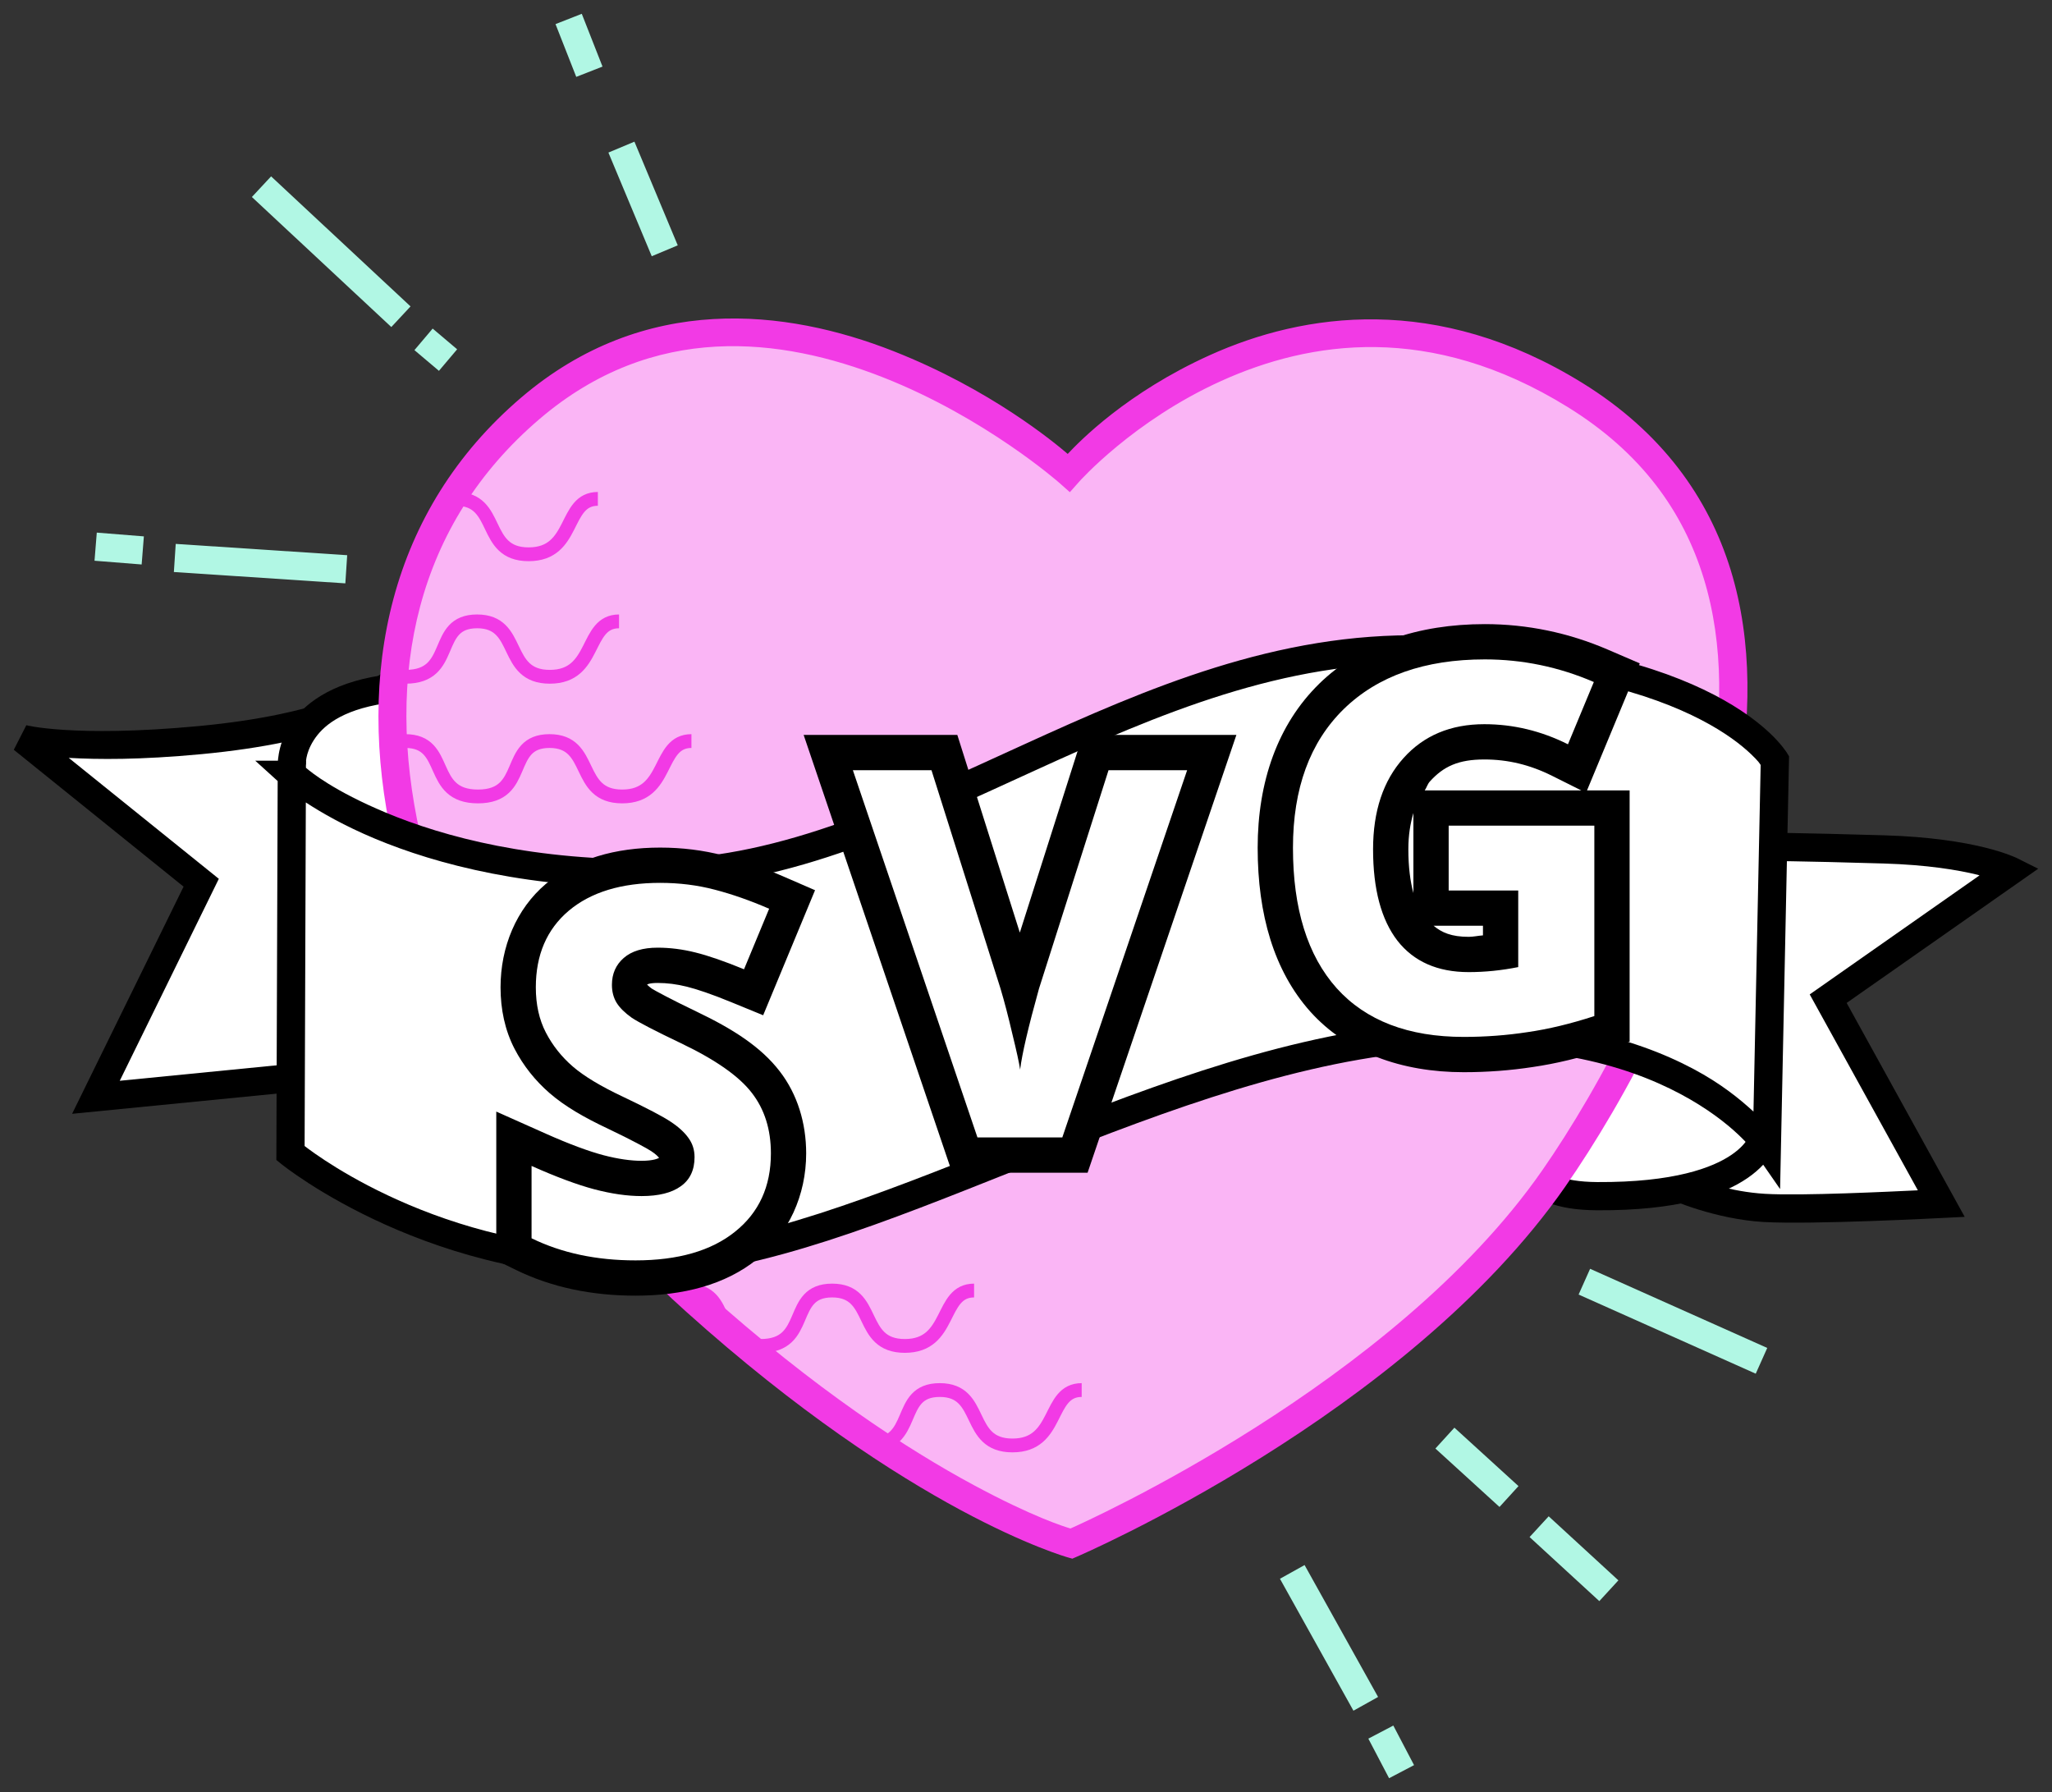 <svg xmlns:xlink="http://www.w3.org/1999/xlink" width="148.715" xmlns="http://www.w3.org/2000/svg" height="129.859" id="screenshot-2b71a742-24d7-11ec-a597-6bd30b8da739" viewBox="-1.379 -0.859 148.715 129.859" style="-webkit-print-color-adjust: exact;" fill="none" version="1.1"><rect x="-1.379" y="-0.859" width="148.715" height="129.859" fill="#333333" stroke="none"/><g id="shape-2b71a742-24d7-11ec-a597-6bd30b8da739" width="143.561mm" version="1.1" height="125.11mm" rx="0" ry="0" style="fill: rgb(0, 0, 0);"><g id="shape-2b71a743-24d7-11ec-a597-6bd30b8da739" rx="0" ry="0" style="fill: rgb(0, 0, 0);"><g id="shape-2b71a744-24d7-11ec-a597-6bd30b8da739" rx="0" ry="0" style="fill: rgb(0, 0, 0);"><g id="shape-2b71a745-24d7-11ec-a597-6bd30b8da739"><g class="fills" id="fills-2b71a745-24d7-11ec-a597-6bd30b8da739"><path rx="0" ry="0" d="m25.563,49.685C25.563,49.685,22.376,51.906,13.106,52.775C3.835,53.644,0.262,52.679,0.262,52.679L13.202,63.108L5.573,78.656L20.252,77.208Z" style="stroke: none; stroke-linecap: butt; stroke-linejoin: miter; stroke-miterlimit: 4; stroke-dasharray: none; stroke-opacity: 1; fill: rgb(255, 255, 255);"/></g><g id="strokes-2b71a745-24d7-11ec-a597-6bd30b8da739" class="strokes"><g class="stroke-shape"><path rx="0" ry="0" d="m25.563,49.685C25.563,49.685,22.376,51.906,13.106,52.775C3.835,53.644,0.262,52.679,0.262,52.679L13.202,63.108L5.573,78.656L20.252,77.208Z" style="stroke: none; stroke-linecap: butt; stroke-linejoin: miter; stroke-miterlimit: 4; stroke-dasharray: none; stroke-opacity: 1; fill: none; stroke-width: 2;"/></g></g></g><g id="shape-2b71a746-24d7-11ec-a597-6bd30b8da739"><g class="fills" id="fills-2b71a746-24d7-11ec-a597-6bd30b8da739"><path rx="0" ry="0" d="m27.043,47.408L24.979,48.847C24.979,48.847,24.353,49.301,22.482,49.937C20.610,50.572,17.576,51.329,13.011,51.757C8.422,52.187,5.265,52.161,3.274,52.033C1.282,51.904,0.529,51.693,0.529,51.693L-0.379,53.474L11.925,63.392L3.847,79.853L21.111,78.151ZM24.190,51.402L19.392,76.267L7.300,77.460L14.480,62.825L3.603,54.061C5.720,54.180,8.732,54.212,13.200,53.793C17.905,53.352,21.101,52.565,23.140,51.873C23.852,51.631,23.735,51.608,24.190,51.402ZZ" style="font: medium sans-serif; stroke-opacity: 1; vector-effect: none; stroke: none; word-spacing: normal; text-decoration: none solid; isolation: auto; baseline-shift: baseline; color: rgb(0, 0, 0); fill-rule: nonzero; text-transform: none; overflow: visible; image-rendering: auto; stroke-dashoffset: 0; text-anchor: start; font-feature-settings: normal; text-indent: 0px; writing-mode: lr-tb; letter-spacing: normal; color-rendering: auto; text-orientation: mixed; opacity: 1; mix-blend-mode: normal; stroke-linejoin: miter; stroke-dasharray: none; white-space: normal; stroke-miterlimit: 4; text-align: start; display: inline; shape-rendering: auto; text-rendering: auto; dominant-baseline: auto; stroke-linecap: butt; visibility: visible; direction: ltr; color-interpolation: srgb; clip-rule: nonzero; color-interpolation-filters: linearrgb; fill: rgb(0, 0, 0); fill-opacity: 1;"/></g><g id="strokes-2b71a746-24d7-11ec-a597-6bd30b8da739" class="strokes"><g class="stroke-shape"><path rx="0" ry="0" d="m27.043,47.408L24.979,48.847C24.979,48.847,24.353,49.301,22.482,49.937C20.610,50.572,17.576,51.329,13.011,51.757C8.422,52.187,5.265,52.161,3.274,52.033C1.282,51.904,0.529,51.693,0.529,51.693L-0.379,53.474L11.925,63.392L3.847,79.853L21.111,78.151ZM24.190,51.402L19.392,76.267L7.300,77.460L14.480,62.825L3.603,54.061C5.720,54.180,8.732,54.212,13.200,53.793C17.905,53.352,21.101,52.565,23.140,51.873C23.852,51.631,23.735,51.608,24.190,51.402ZZ" style="font: medium sans-serif; stroke-opacity: 1; vector-effect: none; stroke: none; word-spacing: normal; text-decoration: none solid; isolation: auto; baseline-shift: baseline; color: rgb(0, 0, 0); fill-rule: nonzero; text-transform: none; overflow: visible; image-rendering: auto; stroke-dashoffset: 0; text-anchor: start; font-feature-settings: normal; text-indent: 0px; writing-mode: lr-tb; letter-spacing: normal; color-rendering: auto; text-orientation: mixed; opacity: 1; mix-blend-mode: normal; stroke-linejoin: miter; stroke-dasharray: none; white-space: normal; stroke-miterlimit: 4; text-align: start; display: inline; shape-rendering: auto; text-rendering: auto; dominant-baseline: auto; stroke-linecap: butt; visibility: visible; direction: ltr; color-interpolation: srgb; clip-rule: nonzero; color-interpolation-filters: linearrgb; fill: none; stroke-width: 2;"/></g></g></g><g id="shape-2b71a747-24d7-11ec-a597-6bd30b8da739"><g class="fills" id="fills-2b71a747-24d7-11ec-a597-6bd30b8da739"><path rx="0" ry="0" d="m126.190,60.501C126.190,60.501,128.701,60.501,135.171,60.694C141.641,60.887,144.345,62.239,144.345,62.239L131.115,71.510L139.323,86.382C139.323,86.382,129.763,86.865,126.480,86.672C123.196,86.478,120.106,85.126,120.106,85.126L120.975,63.302Z" style="stroke: none; stroke-linecap: butt; stroke-linejoin: miter; stroke-miterlimit: 4; stroke-dasharray: none; stroke-opacity: 1; fill: rgb(255, 255, 255);"/></g><g id="strokes-2b71a747-24d7-11ec-a597-6bd30b8da739" class="strokes"><g class="stroke-shape"><path rx="0" ry="0" d="m126.190,60.501C126.190,60.501,128.701,60.501,135.171,60.694C141.641,60.887,144.345,62.239,144.345,62.239L131.115,71.510L139.323,86.382C139.323,86.382,129.763,86.865,126.480,86.672C123.196,86.478,120.106,85.126,120.106,85.126L120.975,63.302Z" style="stroke: none; stroke-linecap: butt; stroke-linejoin: miter; stroke-miterlimit: 4; stroke-dasharray: none; stroke-opacity: 1; fill: none; stroke-width: 2;"/></g></g></g><g id="shape-2b71a748-24d7-11ec-a597-6bd30b8da739"><g class="fills" id="fills-2b71a748-24d7-11ec-a597-6bd30b8da739"><path rx="0" ry="0" d="m125.933,59.480L125.707,59.602L119.977,62.677L119.056,85.784L119.697,86.063C119.697,86.063,122.895,87.485,126.420,87.692C129.919,87.898,139.374,87.402,139.374,87.402L141.009,87.321L132.454,71.819L146.336,62.093L144.801,61.326C144.801,61.326,143.984,60.926,142.426,60.546C140.868,60.166,138.502,59.772,135.200,59.673C128.722,59.480,126.190,59.480,126.190,59.480ZM126.436,61.530C126.570,61.530,128.855,61.528,135.141,61.715C138.309,61.810,140.531,62.187,141.943,62.532C142.044,62.556,141.990,62.552,142.083,62.576L129.777,71.201L137.614,85.398C135.664,85.488,129.208,85.809,126.540,85.652C124.019,85.504,121.932,84.724,121.156,84.418L121.973,63.925Z" style="font: medium sans-serif; stroke-opacity: 1; vector-effect: none; stroke: none; word-spacing: normal; text-decoration: none solid; isolation: auto; baseline-shift: baseline; color: rgb(0, 0, 0); fill-rule: nonzero; text-transform: none; overflow: visible; image-rendering: auto; stroke-dashoffset: 0; text-anchor: start; font-feature-settings: normal; text-indent: 0px; writing-mode: lr-tb; letter-spacing: normal; color-rendering: auto; text-orientation: mixed; opacity: 1; mix-blend-mode: normal; stroke-linejoin: miter; stroke-dasharray: none; white-space: normal; stroke-miterlimit: 4; text-align: start; display: inline; shape-rendering: auto; text-rendering: auto; dominant-baseline: auto; stroke-linecap: butt; visibility: visible; direction: ltr; color-interpolation: srgb; clip-rule: nonzero; color-interpolation-filters: linearrgb; fill: rgb(0, 0, 0); fill-opacity: 1;"/></g><g id="strokes-2b71a748-24d7-11ec-a597-6bd30b8da739" class="strokes"><g class="stroke-shape"><path rx="0" ry="0" d="m125.933,59.480L125.707,59.602L119.977,62.677L119.056,85.784L119.697,86.063C119.697,86.063,122.895,87.485,126.420,87.692C129.919,87.898,139.374,87.402,139.374,87.402L141.009,87.321L132.454,71.819L146.336,62.093L144.801,61.326C144.801,61.326,143.984,60.926,142.426,60.546C140.868,60.166,138.502,59.772,135.200,59.673C128.722,59.480,126.190,59.480,126.190,59.480ZM126.436,61.530C126.570,61.530,128.855,61.528,135.141,61.715C138.309,61.810,140.531,62.187,141.943,62.532C142.044,62.556,141.990,62.552,142.083,62.576L129.777,71.201L137.614,85.398C135.664,85.488,129.208,85.809,126.540,85.652C124.019,85.504,121.932,84.724,121.156,84.418L121.973,63.925Z" style="font: medium sans-serif; stroke-opacity: 1; vector-effect: none; stroke: none; word-spacing: normal; text-decoration: none solid; isolation: auto; baseline-shift: baseline; color: rgb(0, 0, 0); fill-rule: nonzero; text-transform: none; overflow: visible; image-rendering: auto; stroke-dashoffset: 0; text-anchor: start; font-feature-settings: normal; text-indent: 0px; writing-mode: lr-tb; letter-spacing: normal; color-rendering: auto; text-orientation: mixed; opacity: 1; mix-blend-mode: normal; stroke-linejoin: miter; stroke-dasharray: none; white-space: normal; stroke-miterlimit: 4; text-align: start; display: inline; shape-rendering: auto; text-rendering: auto; dominant-baseline: auto; stroke-linecap: butt; visibility: visible; direction: ltr; color-interpolation: srgb; clip-rule: nonzero; color-interpolation-filters: linearrgb; fill: none; stroke-width: 2;"/></g></g></g></g><g id="shape-2b71a749-24d7-11ec-a597-6bd30b8da739" rx="0" ry="0" style="fill: rgb(0, 0, 0);"><g id="shape-2b71a74a-24d7-11ec-a597-6bd30b8da739"><g class="fills" id="fills-2b71a74a-24d7-11ec-a597-6bd30b8da739"><path rx="0" ry="0" d="m19.769,54.610C19.769,54.610,19.479,50.168,26.336,49.106C33.060,48.064,28.267,60.018,28.267,60.018" style="stroke: none; stroke-linecap: butt; stroke-linejoin: miter; stroke-miterlimit: 4; stroke-dasharray: none; stroke-opacity: 1; fill: rgb(255, 255, 255);"/></g><g id="strokes-2b71a74a-24d7-11ec-a597-6bd30b8da739" class="strokes"><g class="stroke-shape"><path rx="0" ry="0" d="m19.769,54.610C19.769,54.610,19.479,50.168,26.336,49.106C33.060,48.064,28.267,60.018,28.267,60.018" style="stroke: none; stroke-linecap: butt; stroke-linejoin: miter; stroke-miterlimit: 4; stroke-dasharray: none; stroke-opacity: 1; fill: none; stroke-width: 2;"/></g></g></g><g id="shape-2b71a74b-24d7-11ec-a597-6bd30b8da739"><g class="fills" id="fills-2b71a74b-24d7-11ec-a597-6bd30b8da739"><path rx="0" ry="0" d="m26.178,48.096C22.535,48.661,20.564,50.212,19.617,51.711C18.671,53.211,18.749,54.677,18.749,54.677L20.789,54.544C20.789,54.544,20.723,53.788,21.346,52.801C21.969,51.814,23.279,50.614,26.492,50.116C27.195,50.007,27.646,50.082,27.935,50.210C28.224,50.338,28.401,50.516,28.564,50.835C28.889,51.473,28.976,52.711,28.809,54.045C28.476,56.711,27.318,59.637,27.318,59.637L29.216,60.398C29.216,60.398,30.456,57.348,30.837,54.298C31.028,52.773,31.052,51.217,30.384,49.907C30.050,49.251,29.499,48.668,28.763,48.342C28.027,48.016,27.156,47.945,26.178,48.096ZZ" style="font: medium sans-serif; stroke-opacity: 1; vector-effect: none; stroke: none; word-spacing: normal; text-decoration: none solid; isolation: auto; baseline-shift: baseline; color: rgb(0, 0, 0); fill-rule: nonzero; text-transform: none; overflow: visible; image-rendering: auto; stroke-dashoffset: 0; text-anchor: start; font-feature-settings: normal; text-indent: 0px; writing-mode: lr-tb; letter-spacing: normal; color-rendering: auto; text-orientation: mixed; opacity: 1; mix-blend-mode: normal; stroke-linejoin: miter; stroke-dasharray: none; white-space: normal; stroke-miterlimit: 4; text-align: start; display: inline; shape-rendering: auto; text-rendering: auto; dominant-baseline: auto; stroke-linecap: butt; visibility: visible; direction: ltr; color-interpolation: srgb; clip-rule: nonzero; color-interpolation-filters: linearrgb; fill: rgb(0, 0, 0); fill-opacity: 1;"/></g><g id="strokes-2b71a74b-24d7-11ec-a597-6bd30b8da739" class="strokes"><g class="stroke-shape"><path rx="0" ry="0" d="m26.178,48.096C22.535,48.661,20.564,50.212,19.617,51.711C18.671,53.211,18.749,54.677,18.749,54.677L20.789,54.544C20.789,54.544,20.723,53.788,21.346,52.801C21.969,51.814,23.279,50.614,26.492,50.116C27.195,50.007,27.646,50.082,27.935,50.210C28.224,50.338,28.401,50.516,28.564,50.835C28.889,51.473,28.976,52.711,28.809,54.045C28.476,56.711,27.318,59.637,27.318,59.637L29.216,60.398C29.216,60.398,30.456,57.348,30.837,54.298C31.028,52.773,31.052,51.217,30.384,49.907C30.050,49.251,29.499,48.668,28.763,48.342C28.027,48.016,27.156,47.945,26.178,48.096ZZ" style="font: medium sans-serif; stroke-opacity: 1; vector-effect: none; stroke: none; word-spacing: normal; text-decoration: none solid; isolation: auto; baseline-shift: baseline; color: rgb(0, 0, 0); fill-rule: nonzero; text-transform: none; overflow: visible; image-rendering: auto; stroke-dashoffset: 0; text-anchor: start; font-feature-settings: normal; text-indent: 0px; writing-mode: lr-tb; letter-spacing: normal; color-rendering: auto; text-orientation: mixed; opacity: 1; mix-blend-mode: normal; stroke-linejoin: miter; stroke-dasharray: none; white-space: normal; stroke-miterlimit: 4; text-align: start; display: inline; shape-rendering: auto; text-rendering: auto; dominant-baseline: auto; stroke-linecap: butt; visibility: visible; direction: ltr; color-interpolation: srgb; clip-rule: nonzero; color-interpolation-filters: linearrgb; fill: none; stroke-width: 2;"/></g></g></g></g><g id="shape-2b71ce50-24d7-11ec-a597-6bd30b8da739" rx="0" ry="0" style="fill: rgb(0, 0, 0);"><g id="shape-2b71ce51-24d7-11ec-a597-6bd30b8da739"><g class="fills" id="fills-2b71ce51-24d7-11ec-a597-6bd30b8da739"><path rx="0" ry="0" d="m126.476,81.456C126.476,81.456,125.762,85.886,114.378,85.822C103.214,85.759,114.156,74.741,114.156,74.741" style="stroke: none; stroke-linecap: butt; stroke-linejoin: miter; stroke-miterlimit: 4; stroke-dasharray: none; stroke-opacity: 1; fill: rgb(255, 255, 255);"/></g><g id="strokes-2b71ce51-24d7-11ec-a597-6bd30b8da739" class="strokes"><g class="stroke-shape"><path rx="0" ry="0" d="m126.476,81.456C126.476,81.456,125.762,85.886,114.378,85.822C103.214,85.759,114.156,74.741,114.156,74.741" style="stroke: none; stroke-linecap: butt; stroke-linejoin: miter; stroke-miterlimit: 4; stroke-dasharray: none; stroke-opacity: 1; fill: none; stroke-width: 2;"/></g></g></g><g id="shape-2b71ce52-24d7-11ec-a597-6bd30b8da739"><g class="fills" id="fills-2b71ce52-24d7-11ec-a597-6bd30b8da739"><path rx="0" ry="0" d="m113.432,74.021C113.432,74.021,110.622,76.798,109.160,79.811C108.429,81.318,107.935,83.019,108.727,84.536C109.123,85.295,109.845,85.901,110.785,86.277C111.725,86.652,112.892,86.835,114.372,86.844C120.197,86.876,123.438,85.767,125.274,84.506C126.192,83.876,126.748,83.207,127.067,82.668C127.385,82.129,127.484,81.618,127.484,81.618L125.466,81.293C125.466,81.293,125.477,81.338,125.306,81.628C125.135,81.917,124.800,82.350,124.116,82.820C122.750,83.758,119.943,84.831,114.384,84.800C113.073,84.792,112.140,84.618,111.541,84.378C110.943,84.139,110.687,83.873,110.539,83.590C110.243,83.023,110.391,81.959,111.000,80.704C112.218,78.193,114.881,75.460,114.881,75.460Z" style="font: medium sans-serif; stroke-opacity: 1; vector-effect: none; stroke: none; word-spacing: normal; text-decoration: none solid; isolation: auto; baseline-shift: baseline; color: rgb(0, 0, 0); fill-rule: nonzero; text-transform: none; overflow: visible; image-rendering: auto; stroke-dashoffset: 0; text-anchor: start; font-feature-settings: normal; text-indent: 0px; writing-mode: lr-tb; letter-spacing: normal; color-rendering: auto; text-orientation: mixed; opacity: 1; mix-blend-mode: normal; stroke-linejoin: miter; stroke-dasharray: none; white-space: normal; stroke-miterlimit: 4; text-align: start; display: inline; shape-rendering: auto; text-rendering: auto; dominant-baseline: auto; stroke-linecap: butt; visibility: visible; direction: ltr; color-interpolation: srgb; clip-rule: nonzero; color-interpolation-filters: linearrgb; fill: rgb(0, 0, 0); fill-opacity: 1;"/></g><g id="strokes-2b71ce52-24d7-11ec-a597-6bd30b8da739" class="strokes"><g class="stroke-shape"><path rx="0" ry="0" d="m113.432,74.021C113.432,74.021,110.622,76.798,109.160,79.811C108.429,81.318,107.935,83.019,108.727,84.536C109.123,85.295,109.845,85.901,110.785,86.277C111.725,86.652,112.892,86.835,114.372,86.844C120.197,86.876,123.438,85.767,125.274,84.506C126.192,83.876,126.748,83.207,127.067,82.668C127.385,82.129,127.484,81.618,127.484,81.618L125.466,81.293C125.466,81.293,125.477,81.338,125.306,81.628C125.135,81.917,124.800,82.350,124.116,82.820C122.750,83.758,119.943,84.831,114.384,84.800C113.073,84.792,112.140,84.618,111.541,84.378C110.943,84.139,110.687,83.873,110.539,83.590C110.243,83.023,110.391,81.959,111.000,80.704C112.218,78.193,114.881,75.460,114.881,75.460Z" style="font: medium sans-serif; stroke-opacity: 1; vector-effect: none; stroke: none; word-spacing: normal; text-decoration: none solid; isolation: auto; baseline-shift: baseline; color: rgb(0, 0, 0); fill-rule: nonzero; text-transform: none; overflow: visible; image-rendering: auto; stroke-dashoffset: 0; text-anchor: start; font-feature-settings: normal; text-indent: 0px; writing-mode: lr-tb; letter-spacing: normal; color-rendering: auto; text-orientation: mixed; opacity: 1; mix-blend-mode: normal; stroke-linejoin: miter; stroke-dasharray: none; white-space: normal; stroke-miterlimit: 4; text-align: start; display: inline; shape-rendering: auto; text-rendering: auto; dominant-baseline: auto; stroke-linecap: butt; visibility: visible; direction: ltr; color-interpolation: srgb; clip-rule: nonzero; color-interpolation-filters: linearrgb; fill: none; stroke-width: 2;"/></g></g></g></g><g id="shape-2b71ce53-24d7-11ec-a597-6bd30b8da739"><g class="fills" id="fills-2b71ce53-24d7-11ec-a597-6bd30b8da739"><path rx="0" ry="0" d="m76.263,111.007C76.263,111.007,99.923,100.771,111.221,84.547C119.550,72.588,134.990,41.491,112.766,27.764C92.237,15.083,76.070,33.365,76.070,33.365C76.070,33.365,54.245,14.051,37.055,28.729C18.558,44.525,27.580,74.165,49.030,93.432C65.157,107.917,76.263,111.007,76.263,111.007ZZ" style="stroke-dasharray: none; stroke: none; stroke-opacity: 1; stroke-linejoin: miter; stroke-linecap: butt; stroke-miterlimit: 4; fill: rgb(250, 181, 245); fill-opacity: 1;"/></g><g id="strokes-2b71ce53-24d7-11ec-a597-6bd30b8da739" class="strokes"><g class="stroke-shape"><path rx="0" ry="0" d="m76.263,111.007C76.263,111.007,99.923,100.771,111.221,84.547C119.550,72.588,134.990,41.491,112.766,27.764C92.237,15.083,76.070,33.365,76.070,33.365C76.070,33.365,54.245,14.051,37.055,28.729C18.558,44.525,27.580,74.165,49.030,93.432C65.157,107.917,76.263,111.007,76.263,111.007ZZ" style="stroke-dasharray: none; stroke: none; stroke-opacity: 1; stroke-linejoin: miter; stroke-linecap: butt; stroke-miterlimit: 4; fill: none; stroke-width: 2;"/></g></g></g><g id="shape-2b71ce54-24d7-11ec-a597-6bd30b8da739"><g class="fills" id="fills-2b71ce54-24d7-11ec-a597-6bd30b8da739"><path rx="0" ry="0" d="m50.311,22.262C45.653,22.533,40.855,24.141,36.392,27.952C26.841,36.108,24.382,47.945,27.065,60.001C29.748,72.057,37.481,84.431,48.347,94.191C56.470,101.488,63.347,105.929,68.209,108.551C73.072,111.172,75.990,111.992,75.990,111.992L76.337,112.090L76.668,111.946C76.668,111.946,100.494,101.738,112.060,85.131C116.293,79.054,122.287,68.224,124.454,57.013C125.537,51.407,125.662,45.692,124.049,40.445C122.435,35.199,119.051,30.445,113.304,26.894C102.750,20.375,93.121,21.796,86.299,24.878C80.287,27.594,76.856,31.124,76.002,32.034C75.038,31.213,70.409,27.357,63.383,24.591C59.484,23.056,54.968,21.990,50.311,22.262ZZM50.496,24.260C54.766,24.024,58.929,25.034,62.634,26.493C70.046,29.411,75.393,34.130,75.393,34.130L76.157,34.807L76.836,34.042C76.836,34.042,80.746,29.629,87.140,26.741C93.533,23.852,102.254,22.471,112.230,28.633C117.594,31.946,120.613,36.228,122.094,41.046C123.576,45.865,123.487,51.246,122.448,56.625C120.368,67.384,114.480,78.082,110.384,83.963C99.600,99.448,77.214,109.456,76.201,109.904C75.783,109.780,73.487,109.074,69.179,106.752C64.457,104.207,57.718,99.861,49.714,92.672C39.130,83.165,31.627,71.087,29.061,59.558C26.495,48.028,28.774,37.147,37.720,29.507C41.852,25.979,46.227,24.495,50.496,24.260ZZ" style="font: medium sans-serif; stroke-opacity: 1; vector-effect: none; stroke: none; word-spacing: normal; text-decoration: none solid; isolation: auto; baseline-shift: baseline; color: rgb(0, 0, 0); fill-rule: nonzero; text-transform: none; overflow: visible; image-rendering: auto; stroke-dashoffset: 0; text-anchor: start; font-feature-settings: normal; text-indent: 0px; writing-mode: lr-tb; letter-spacing: normal; color-rendering: auto; text-orientation: mixed; opacity: 1; mix-blend-mode: normal; stroke-linejoin: miter; stroke-dasharray: none; white-space: normal; stroke-miterlimit: 4; text-align: start; display: inline; shape-rendering: auto; text-rendering: auto; dominant-baseline: auto; stroke-linecap: butt; visibility: visible; direction: ltr; color-interpolation: srgb; clip-rule: nonzero; color-interpolation-filters: linearrgb; fill: rgb(242, 58, 229); fill-opacity: 1;"/></g><g id="strokes-2b71ce54-24d7-11ec-a597-6bd30b8da739" class="strokes"><g class="stroke-shape"><path rx="0" ry="0" d="m50.311,22.262C45.653,22.533,40.855,24.141,36.392,27.952C26.841,36.108,24.382,47.945,27.065,60.001C29.748,72.057,37.481,84.431,48.347,94.191C56.470,101.488,63.347,105.929,68.209,108.551C73.072,111.172,75.990,111.992,75.990,111.992L76.337,112.090L76.668,111.946C76.668,111.946,100.494,101.738,112.060,85.131C116.293,79.054,122.287,68.224,124.454,57.013C125.537,51.407,125.662,45.692,124.049,40.445C122.435,35.199,119.051,30.445,113.304,26.894C102.750,20.375,93.121,21.796,86.299,24.878C80.287,27.594,76.856,31.124,76.002,32.034C75.038,31.213,70.409,27.357,63.383,24.591C59.484,23.056,54.968,21.990,50.311,22.262ZZM50.496,24.260C54.766,24.024,58.929,25.034,62.634,26.493C70.046,29.411,75.393,34.130,75.393,34.130L76.157,34.807L76.836,34.042C76.836,34.042,80.746,29.629,87.140,26.741C93.533,23.852,102.254,22.471,112.230,28.633C117.594,31.946,120.613,36.228,122.094,41.046C123.576,45.865,123.487,51.246,122.448,56.625C120.368,67.384,114.480,78.082,110.384,83.963C99.600,99.448,77.214,109.456,76.201,109.904C75.783,109.780,73.487,109.074,69.179,106.752C64.457,104.207,57.718,99.861,49.714,92.672C39.130,83.165,31.627,71.087,29.061,59.558C26.495,48.028,28.774,37.147,37.720,29.507C41.852,25.979,46.227,24.495,50.496,24.260ZZ" style="font: medium sans-serif; stroke-opacity: 1; vector-effect: none; stroke: none; word-spacing: normal; text-decoration: none solid; isolation: auto; baseline-shift: baseline; color: rgb(0, 0, 0); fill-rule: nonzero; text-transform: none; overflow: visible; image-rendering: auto; stroke-dashoffset: 0; text-anchor: start; font-feature-settings: normal; text-indent: 0px; writing-mode: lr-tb; letter-spacing: normal; color-rendering: auto; text-orientation: mixed; opacity: 1; mix-blend-mode: normal; stroke-linejoin: miter; stroke-dasharray: none; white-space: normal; stroke-miterlimit: 4; text-align: start; display: inline; shape-rendering: auto; text-rendering: auto; dominant-baseline: auto; stroke-linecap: butt; visibility: visible; direction: ltr; color-interpolation: srgb; clip-rule: nonzero; color-interpolation-filters: linearrgb; fill: none; stroke-width: 2;"/></g></g></g><g id="shape-2b71ce55-24d7-11ec-a597-6bd30b8da739"><g class="fills" id="fills-2b71ce55-24d7-11ec-a597-6bd30b8da739"><path rx="0" ry="0" d="m40.784,0.141L38.881,0.888L40.384,4.712L42.287,3.966ZM44.600,9.407L42.714,10.197L45.855,17.709L47.740,16.920ZM18.268,11.922L16.875,13.417L26.981,22.840L28.374,21.345ZM29.977,22.952L28.656,24.513L30.432,26.014L31.751,24.453ZM5.635,37.737L5.471,39.775L8.887,40.046L9.048,38.010ZM11.356,38.555L11.222,40.593L23.649,41.414L23.783,39.374ZM113.861,91.085L113.028,92.951L125.865,98.686L126.699,96.820ZM104.026,102.598L102.649,104.109L107.294,108.343L108.671,106.832ZM110.859,109.020L109.475,110.525L114.529,115.167L115.911,113.662ZM93.168,112.553L91.383,113.547L96.709,123.108L98.495,122.112ZM99.599,124.184L97.789,125.132L99.292,128.000L101.102,127.052Z" style="font: medium sans-serif; stroke-opacity: 1; vector-effect: none; stroke: none; word-spacing: normal; text-decoration: none solid; isolation: auto; baseline-shift: baseline; color: rgb(0, 0, 0); fill-rule: nonzero; text-transform: none; overflow: visible; image-rendering: auto; stroke-dashoffset: 0; text-anchor: start; font-feature-settings: normal; text-indent: 0px; writing-mode: lr-tb; letter-spacing: normal; color-rendering: auto; text-orientation: mixed; opacity: 1; mix-blend-mode: normal; stroke-linejoin: miter; stroke-dasharray: none; white-space: normal; stroke-miterlimit: 4; text-align: start; display: inline; shape-rendering: auto; text-rendering: auto; dominant-baseline: auto; stroke-linecap: butt; visibility: visible; direction: ltr; color-interpolation: srgb; clip-rule: nonzero; color-interpolation-filters: linearrgb; fill: rgb(177, 247, 228); fill-opacity: 1;"/></g><g id="strokes-2b71ce55-24d7-11ec-a597-6bd30b8da739" class="strokes"><g class="stroke-shape"><path rx="0" ry="0" d="m40.784,0.141L38.881,0.888L40.384,4.712L42.287,3.966ZM44.600,9.407L42.714,10.197L45.855,17.709L47.740,16.920ZM18.268,11.922L16.875,13.417L26.981,22.840L28.374,21.345ZM29.977,22.952L28.656,24.513L30.432,26.014L31.751,24.453ZM5.635,37.737L5.471,39.775L8.887,40.046L9.048,38.010ZM11.356,38.555L11.222,40.593L23.649,41.414L23.783,39.374ZM113.861,91.085L113.028,92.951L125.865,98.686L126.699,96.820ZM104.026,102.598L102.649,104.109L107.294,108.343L108.671,106.832ZM110.859,109.020L109.475,110.525L114.529,115.167L115.911,113.662ZM93.168,112.553L91.383,113.547L96.709,123.108L98.495,122.112ZM99.599,124.184L97.789,125.132L99.292,128.000L101.102,127.052Z" style="font: medium sans-serif; stroke-opacity: 1; vector-effect: none; stroke: none; word-spacing: normal; text-decoration: none solid; isolation: auto; baseline-shift: baseline; color: rgb(0, 0, 0); fill-rule: nonzero; text-transform: none; overflow: visible; image-rendering: auto; stroke-dashoffset: 0; text-anchor: start; font-feature-settings: normal; text-indent: 0px; writing-mode: lr-tb; letter-spacing: normal; color-rendering: auto; text-orientation: mixed; opacity: 1; mix-blend-mode: normal; stroke-linejoin: miter; stroke-dasharray: none; white-space: normal; stroke-miterlimit: 4; text-align: start; display: inline; shape-rendering: auto; text-rendering: auto; dominant-baseline: auto; stroke-linecap: butt; visibility: visible; direction: ltr; color-interpolation: srgb; clip-rule: nonzero; color-interpolation-filters: linearrgb; fill: none; stroke-width: 2;"/></g></g></g><g id="shape-2b71ce56-24d7-11ec-a597-6bd30b8da739" rx="0" ry="0" style="fill: rgb(0, 0, 0);"><g id="shape-2b71ce57-24d7-11ec-a597-6bd30b8da739"><g class="fills" id="fills-2b71ce57-24d7-11ec-a597-6bd30b8da739"><path rx="0" ry="0" d="m31.663,35.292C34.925,35.292,33.503,39.307,36.932,39.307C40.361,39.307,39.441,35.292,41.950,35.292" style="fill: none; stroke-miterlimit: 4; stroke-dasharray: none; stroke-opacity: 1;"/></g><g id="strokes-2b71ce57-24d7-11ec-a597-6bd30b8da739" class="strokes"><g class="stroke-shape"><path rx="0" ry="0" d="m31.663,35.292C34.925,35.292,33.503,39.307,36.932,39.307C40.361,39.307,39.441,35.292,41.950,35.292" style="fill: none; stroke-miterlimit: 4; stroke-dasharray: none; stroke-opacity: 1; stroke-width: 1; stroke: rgb(242, 58, 229);"/></g></g></g><g id="shape-2b71ce58-24d7-11ec-a597-6bd30b8da739"><g class="fills" id="fills-2b71ce58-24d7-11ec-a597-6bd30b8da739"><path rx="0" ry="0" d="m28.014,48.184C31.693,48.184,29.937,44.169,33.199,44.169C36.460,44.169,35.039,48.184,38.467,48.184C41.896,48.184,40.976,44.169,43.485,44.169" style="fill: none; stroke-miterlimit: 4; stroke-dasharray: none; stroke-opacity: 1;"/></g><g id="strokes-2b71ce58-24d7-11ec-a597-6bd30b8da739" class="strokes"><g class="stroke-shape"><path rx="0" ry="0" d="m28.014,48.184C31.693,48.184,29.937,44.169,33.199,44.169C36.460,44.169,35.039,48.184,38.467,48.184C41.896,48.184,40.976,44.169,43.485,44.169" style="fill: none; stroke-miterlimit: 4; stroke-dasharray: none; stroke-opacity: 1; stroke-width: 1; stroke: rgb(242, 58, 229);"/></g></g></g><g id="shape-2b71ce59-24d7-11ec-a597-6bd30b8da739"><g class="fills" id="fills-2b71ce59-24d7-11ec-a597-6bd30b8da739"><path rx="0" ry="0" d="m27.992,52.842C31.254,52.842,29.581,56.856,33.261,56.856C36.940,56.856,35.184,52.842,38.446,52.842C41.707,52.842,40.286,56.856,43.714,56.856C47.143,56.856,46.223,52.842,48.732,52.842" style="fill: none; stroke-miterlimit: 4; stroke-dasharray: none; stroke-opacity: 1;"/></g><g id="strokes-2b71ce59-24d7-11ec-a597-6bd30b8da739" class="strokes"><g class="stroke-shape"><path rx="0" ry="0" d="m27.992,52.842C31.254,52.842,29.581,56.856,33.261,56.856C36.940,56.856,35.184,52.842,38.446,52.842C41.707,52.842,40.286,56.856,43.714,56.856C47.143,56.856,46.223,52.842,48.732,52.842" style="fill: none; stroke-miterlimit: 4; stroke-dasharray: none; stroke-opacity: 1; stroke-width: 1; stroke: rgb(242, 58, 229);"/></g></g></g><g id="shape-2b71ce5a-24d7-11ec-a597-6bd30b8da739"><g class="fills" id="fills-2b71ce5a-24d7-11ec-a597-6bd30b8da739"><path rx="0" ry="0" d="m48.476,92.660C51.737,92.660,50.065,96.674,53.744,96.674C57.424,96.674,55.668,92.660,58.929,92.660C62.191,92.660,60.769,96.674,64.198,96.674C67.627,96.674,66.707,92.660,69.216,92.660" style="fill: none; stroke-miterlimit: 4; stroke-dasharray: none; stroke-opacity: 1;"/></g><g id="strokes-2b71ce5a-24d7-11ec-a597-6bd30b8da739" class="strokes"><g class="stroke-shape"><path rx="0" ry="0" d="m48.476,92.660C51.737,92.660,50.065,96.674,53.744,96.674C57.424,96.674,55.668,92.660,58.929,92.660C62.191,92.660,60.769,96.674,64.198,96.674C67.627,96.674,66.707,92.660,69.216,92.660" style="fill: none; stroke-miterlimit: 4; stroke-dasharray: none; stroke-opacity: 1; stroke-width: 1; stroke: rgb(242, 58, 229);"/></g></g></g><g id="shape-2b71ce5b-24d7-11ec-a597-6bd30b8da739"><g class="fills" id="fills-2b71ce5b-24d7-11ec-a597-6bd30b8da739"><path rx="0" ry="0" d="m61.543,103.886C65.223,103.886,63.466,99.871,66.728,99.871C69.989,99.871,68.568,103.886,71.997,103.886C75.425,103.886,74.505,99.871,77.014,99.871" style="fill: none; stroke-miterlimit: 4; stroke-dasharray: none; stroke-opacity: 1;"/></g><g id="strokes-2b71ce5b-24d7-11ec-a597-6bd30b8da739" class="strokes"><g class="stroke-shape"><path rx="0" ry="0" d="m61.543,103.886C65.223,103.886,63.466,99.871,66.728,99.871C69.989,99.871,68.568,103.886,71.997,103.886C75.425,103.886,74.505,99.871,77.014,99.871" style="fill: none; stroke-miterlimit: 4; stroke-dasharray: none; stroke-opacity: 1; stroke-width: 1; stroke: rgb(242, 58, 229);"/></g></g></g></g><g id="shape-2b71ce5c-24d7-11ec-a597-6bd30b8da739" rx="0" ry="0" style="fill: rgb(0, 0, 0);"><g id="shape-2b71ce5d-24d7-11ec-a597-6bd30b8da739"><g class="fills" id="fills-2b71ce5d-24d7-11ec-a597-6bd30b8da739"><path rx="0" ry="0" d="m19.769,55.286L19.672,82.712C19.672,82.712,30.392,91.404,45.940,90.631C61.487,89.858,81.284,76.435,100.599,74.407C119.913,72.379,126.673,82.133,126.673,82.133L127.252,54.224C127.252,54.224,122.713,46.691,101.854,46.209C80.995,45.726,64.867,62.143,46.422,62.432C27.978,62.722,19.769,55.286,19.769,55.286ZZ" style="stroke: none; stroke-linecap: butt; stroke-linejoin: miter; stroke-miterlimit: 4; stroke-dasharray: none; stroke-opacity: 1; fill: rgb(255, 255, 255);"/></g><g id="strokes-2b71ce5d-24d7-11ec-a597-6bd30b8da739" class="strokes"><g class="stroke-shape"><path rx="0" ry="0" d="m19.769,55.286L19.672,82.712C19.672,82.712,30.392,91.404,45.940,90.631C61.487,89.858,81.284,76.435,100.599,74.407C119.913,72.379,126.673,82.133,126.673,82.133L127.252,54.224C127.252,54.224,122.713,46.691,101.854,46.209C80.995,45.726,64.867,62.143,46.422,62.432C27.978,62.722,19.769,55.286,19.769,55.286ZZ" style="stroke: none; stroke-linecap: butt; stroke-linejoin: miter; stroke-miterlimit: 4; stroke-dasharray: none; stroke-opacity: 1; fill: none; stroke-width: 2;"/></g></g></g><g id="shape-2b71ce5e-24d7-11ec-a597-6bd30b8da739"><g class="fills" id="fills-2b71ce5e-24d7-11ec-a597-6bd30b8da739"><path rx="0" ry="0" d="m101.878,45.186C91.175,44.938,81.766,49.014,72.808,53.100C63.850,57.187,55.330,61.270,46.406,61.410C37.324,61.553,30.809,59.796,26.574,58.025C22.825,56.457,21.181,55.110,20.793,54.779L20.795,54.264L19.769,54.264L17.118,54.264L18.745,55.739L18.649,83.199L19.029,83.506C19.029,83.506,30.041,92.445,45.991,91.652C54.037,91.252,62.930,87.644,72.235,83.939C81.541,80.234,91.245,76.417,100.705,75.424C110.180,74.429,116.469,76.321,120.398,78.412C124.326,80.504,125.833,82.716,125.833,82.716L127.630,85.307L128.280,53.949L128.127,53.697C128.127,53.697,127.742,53.078,126.921,52.298C126.100,51.518,124.800,50.504,122.847,49.490C118.940,47.461,112.429,45.430,101.878,45.186ZZM101.831,47.230C112.139,47.469,118.327,49.446,121.905,51.304C123.693,52.233,124.832,53.133,125.514,53.781C126.074,54.313,126.161,54.483,126.222,54.577L125.701,79.692C124.698,78.773,123.343,77.664,121.358,76.608C117.078,74.329,110.330,72.357,100.491,73.390C90.637,74.425,80.787,78.334,71.479,82.041C62.170,85.748,53.392,89.237,45.889,89.610C31.518,90.324,21.694,82.962,20.697,82.187L20.785,57.290C21.900,58.021,23.559,58.980,25.785,59.911C30.266,61.785,37.076,63.601,46.438,63.454C55.959,63.304,64.725,59.035,73.656,54.961C82.588,50.887,91.675,46.995,101.831,47.230ZZ" style="font: medium sans-serif; stroke-opacity: 1; vector-effect: none; stroke: none; word-spacing: normal; text-decoration: none solid; isolation: auto; baseline-shift: baseline; color: rgb(0, 0, 0); fill-rule: nonzero; text-transform: none; overflow: visible; image-rendering: auto; stroke-dashoffset: 0; text-anchor: start; font-feature-settings: normal; text-indent: 0px; writing-mode: lr-tb; letter-spacing: normal; color-rendering: auto; text-orientation: mixed; opacity: 1; mix-blend-mode: normal; stroke-linejoin: miter; stroke-dasharray: none; white-space: normal; stroke-miterlimit: 4; text-align: start; display: inline; shape-rendering: auto; text-rendering: auto; dominant-baseline: auto; stroke-linecap: butt; visibility: visible; direction: ltr; color-interpolation: srgb; clip-rule: nonzero; color-interpolation-filters: linearrgb; fill: rgb(0, 0, 0); fill-opacity: 1;"/></g><g id="strokes-2b71ce5e-24d7-11ec-a597-6bd30b8da739" class="strokes"><g class="stroke-shape"><path rx="0" ry="0" d="m101.878,45.186C91.175,44.938,81.766,49.014,72.808,53.100C63.850,57.187,55.330,61.270,46.406,61.410C37.324,61.553,30.809,59.796,26.574,58.025C22.825,56.457,21.181,55.110,20.793,54.779L20.795,54.264L19.769,54.264L17.118,54.264L18.745,55.739L18.649,83.199L19.029,83.506C19.029,83.506,30.041,92.445,45.991,91.652C54.037,91.252,62.930,87.644,72.235,83.939C81.541,80.234,91.245,76.417,100.705,75.424C110.180,74.429,116.469,76.321,120.398,78.412C124.326,80.504,125.833,82.716,125.833,82.716L127.630,85.307L128.280,53.949L128.127,53.697C128.127,53.697,127.742,53.078,126.921,52.298C126.100,51.518,124.800,50.504,122.847,49.490C118.940,47.461,112.429,45.430,101.878,45.186ZZM101.831,47.230C112.139,47.469,118.327,49.446,121.905,51.304C123.693,52.233,124.832,53.133,125.514,53.781C126.074,54.313,126.161,54.483,126.222,54.577L125.701,79.692C124.698,78.773,123.343,77.664,121.358,76.608C117.078,74.329,110.330,72.357,100.491,73.390C90.637,74.425,80.787,78.334,71.479,82.041C62.170,85.748,53.392,89.237,45.889,89.610C31.518,90.324,21.694,82.962,20.697,82.187L20.785,57.290C21.900,58.021,23.559,58.980,25.785,59.911C30.266,61.785,37.076,63.601,46.438,63.454C55.959,63.304,64.725,59.035,73.656,54.961C82.588,50.887,91.675,46.995,101.831,47.230ZZ" style="font: medium sans-serif; stroke-opacity: 1; vector-effect: none; stroke: none; word-spacing: normal; text-decoration: none solid; isolation: auto; baseline-shift: baseline; color: rgb(0, 0, 0); fill-rule: nonzero; text-transform: none; overflow: visible; image-rendering: auto; stroke-dashoffset: 0; text-anchor: start; font-feature-settings: normal; text-indent: 0px; writing-mode: lr-tb; letter-spacing: normal; color-rendering: auto; text-orientation: mixed; opacity: 1; mix-blend-mode: normal; stroke-linejoin: miter; stroke-dasharray: none; white-space: normal; stroke-miterlimit: 4; text-align: start; display: inline; shape-rendering: auto; text-rendering: auto; dominant-baseline: auto; stroke-linecap: butt; visibility: visible; direction: ltr; color-interpolation: srgb; clip-rule: nonzero; color-interpolation-filters: linearrgb; fill: none; stroke-width: 2;"/></g></g></g></g><g id="shape-2b71ce5f-24d7-11ec-a597-6bd30b8da739" rx="0" ry="0" style="fill: rgb(0, 0, 0);"><g id="shape-2b71f560-24d7-11ec-a597-6bd30b8da739"><g class="fills" id="fills-2b71f560-24d7-11ec-a597-6bd30b8da739"><path rx="0" ry="0" d="M106.232,44.368C101.406,44.368,97.220,45.769,94.218,48.697L94.216,48.701L94.214,48.703C91.219,51.639,89.768,55.794,89.768,60.576C89.768,65.400,90.947,69.496,93.585,72.452L93.591,72.458L93.595,72.462C96.256,75.412,100.187,76.838,104.703,76.838C106.402,76.838,108.071,76.713,109.705,76.463C111.388,76.219,113.137,75.796,114.961,75.201L116.725,74.626L116.725,56.418L113.637,56.418L117.460,47.212L115.143,46.215C112.300,44.991,109.303,44.368,106.232,44.368ZL106.232,44.368ZZM101.522,50.181C100.375,50.729,99.292,51.411,98.431,52.372C96.486,54.543,95.575,57.467,95.575,60.686C95.575,63.921,96.221,66.724,97.872,68.869L97.878,68.879L97.887,68.887C98.654,69.866,99.672,70.572,100.779,71.113C99.411,70.666,98.272,70.009,97.398,69.041C95.816,67.264,94.883,64.581,94.883,60.576C94.883,56.769,95.884,54.227,97.789,52.358L97.791,52.356C97.792,52.355,97.792,52.355,97.793,52.354C98.802,51.371,100.045,50.664,101.522,50.181ZZM56.863,52.396L67.627,84.121L77.443,84.121L88.227,52.396L77.091,52.396L76.525,54.178L72.531,66.722L68.001,52.396L56.863,52.396ZZM106.196,54.176C107.901,54.176,109.500,54.558,111.112,55.364L113.222,56.418L101.875,56.418C102.010,56.222,102.081,55.959,102.238,55.783C103.237,54.669,104.329,54.176,106.196,54.176ZZM63.997,57.510L64.255,57.510L67.772,68.638L63.997,57.510ZZM80.830,57.510L81.088,57.510L77.012,69.502L80.830,57.510ZZM101.054,58.055L101.054,58.975L101.054,63.855C100.828,63.014,100.689,61.973,100.689,60.686C100.689,59.637,100.836,58.803,101.054,58.055ZZM46.464,60.562C43.241,60.562,40.359,61.361,38.193,63.183L38.189,63.185L38.186,63.188C36.036,65.010,34.897,67.760,34.897,70.690C34.897,72.271,35.213,73.797,35.913,75.145C36.546,76.365,37.410,77.451,38.456,78.357C39.560,79.313,40.949,80.116,42.700,80.940C44.386,81.742,45.542,82.375,45.799,82.548L45.810,82.556L45.821,82.562C46.171,82.793,46.322,82.963,46.387,83.046C46.315,83.087,45.979,83.259,45.117,83.259C44.358,83.259,43.431,83.135,42.351,82.852C41.315,82.578,39.902,82.062,38.187,81.297L34.588,79.692L34.588,90.469L36.023,91.171C38.600,92.431,41.520,93.032,44.680,93.032C48.142,93.032,51.180,92.245,53.482,90.399L53.485,90.397C55.782,88.564,57.047,85.739,57.047,82.722C57.047,80.535,56.418,78.437,55.129,76.772C53.779,75.017,51.771,73.722,49.095,72.443C47.263,71.568,46.040,70.900,45.856,70.780C45.622,70.606,45.526,70.497,45.516,70.486C45.495,70.504,45.620,70.371,46.283,70.371C46.962,70.371,47.660,70.457,48.392,70.640L48.397,70.642L48.401,70.642C49.141,70.825,50.226,71.193,51.573,71.746L53.930,72.712L57.690,63.650L55.381,62.648C53.906,62.008,52.468,61.503,51.061,61.137C49.588,60.751,48.050,60.562,46.464,60.562ZL46.464,60.562ZZM111.210,61.530L111.611,61.530L111.611,70.765C111.475,70.800,111.344,70.829,111.210,70.861L111.210,61.530ZZM102.517,66.226L106.096,66.226L106.096,66.923C105.756,66.946,105.400,67.029,105.066,67.029C103.804,67.029,103.109,66.716,102.517,66.226ZZM42.010,66.818C41.028,67.769,40.412,69.174,40.412,70.508C40.412,71.401,40.642,72.350,41.135,73.155L41.145,73.170L41.155,73.187C41.631,73.938,42.247,74.495,42.932,74.979L42.960,75.001L42.990,75.019C43.842,75.587,44.979,76.144,46.892,77.057C49.186,78.154,50.585,79.248,51.079,79.891L51.084,79.898L51.088,79.901C51.641,80.615,51.934,81.440,51.934,82.722C51.934,84.509,51.466,85.467,50.295,86.401L50.291,86.405L50.287,86.407C50.197,86.479,50.035,86.512,49.938,86.580C50.882,85.606,51.515,84.286,51.515,82.996C51.515,82.003,51.189,80.947,50.593,80.121C50.063,79.377,49.394,78.798,48.642,78.301C47.786,77.725,46.653,77.158,44.886,76.317L44.882,76.315L44.876,76.313C43.375,75.607,42.325,74.942,41.804,74.490C41.223,73.988,40.790,73.437,40.453,72.788C40.182,72.267,40.011,71.609,40.011,70.690C40.011,68.913,40.464,67.964,41.490,67.093C41.627,66.978,41.855,66.921,42.010,66.818ZZM74.475,76.963L73.780,79.007L71.291,79.007L70.616,77.021L74.475,76.963ZZM46.400,82.995C46.400,82.996,46.400,82.996,46.400,82.995ZC46.400,82.998,46.400,82.995,46.400,82.995ZL46.400,82.995ZZM49.454,87.179L49.454,87.179ZC49.439,87.190,49.439,87.186,49.454,87.179ZC49.445,87.182,49.450,87.182,49.454,87.179ZZ" style="font: 36.475px / 1.25 sans-serif; stroke-opacity: 1; vector-effect: none; stroke: none; word-spacing: 0px; text-decoration: none solid; isolation: auto; baseline-shift: baseline; color: rgb(0, 0, 0); fill-rule: nonzero; text-transform: none; overflow: visible; paint-order: markers stroke; image-rendering: auto; stroke-dashoffset: 0; text-anchor: start; font-feature-settings: normal; text-indent: 0px; writing-mode: lr-tb; letter-spacing: 0px; color-rendering: auto; text-orientation: mixed; opacity: 1; mix-blend-mode: normal; stroke-linejoin: miter; stroke-dasharray: none; white-space: normal; stroke-miterlimit: 4; text-align: start; display: inline; shape-rendering: auto; text-rendering: auto; dominant-baseline: auto; stroke-linecap: butt; visibility: visible; direction: ltr; color-interpolation: srgb; clip-rule: nonzero; color-interpolation-filters: linearrgb; fill: rgb(0, 0, 0); fill-opacity: 1;"/></g><g id="strokes-2b71f560-24d7-11ec-a597-6bd30b8da739" class="strokes"><g class="stroke-shape"><path rx="0" ry="0" d="M106.232,44.368C101.406,44.368,97.220,45.769,94.218,48.697L94.216,48.701L94.214,48.703C91.219,51.639,89.768,55.794,89.768,60.576C89.768,65.400,90.947,69.496,93.585,72.452L93.591,72.458L93.595,72.462C96.256,75.412,100.187,76.838,104.703,76.838C106.402,76.838,108.071,76.713,109.705,76.463C111.388,76.219,113.137,75.796,114.961,75.201L116.725,74.626L116.725,56.418L113.637,56.418L117.460,47.212L115.143,46.215C112.300,44.991,109.303,44.368,106.232,44.368ZL106.232,44.368ZZM101.522,50.181C100.375,50.729,99.292,51.411,98.431,52.372C96.486,54.543,95.575,57.467,95.575,60.686C95.575,63.921,96.221,66.724,97.872,68.869L97.878,68.879L97.887,68.887C98.654,69.866,99.672,70.572,100.779,71.113C99.411,70.666,98.272,70.009,97.398,69.041C95.816,67.264,94.883,64.581,94.883,60.576C94.883,56.769,95.884,54.227,97.789,52.358L97.791,52.356C97.792,52.355,97.792,52.355,97.793,52.354C98.802,51.371,100.045,50.664,101.522,50.181ZZM56.863,52.396L67.627,84.121L77.443,84.121L88.227,52.396L77.091,52.396L76.525,54.178L72.531,66.722L68.001,52.396L56.863,52.396ZZM106.196,54.176C107.901,54.176,109.500,54.558,111.112,55.364L113.222,56.418L101.875,56.418C102.010,56.222,102.081,55.959,102.238,55.783C103.237,54.669,104.329,54.176,106.196,54.176ZZM63.997,57.510L64.255,57.510L67.772,68.638L63.997,57.510ZZM80.830,57.510L81.088,57.510L77.012,69.502L80.830,57.510ZZM101.054,58.055L101.054,58.975L101.054,63.855C100.828,63.014,100.689,61.973,100.689,60.686C100.689,59.637,100.836,58.803,101.054,58.055ZZM46.464,60.562C43.241,60.562,40.359,61.361,38.193,63.183L38.189,63.185L38.186,63.188C36.036,65.010,34.897,67.760,34.897,70.690C34.897,72.271,35.213,73.797,35.913,75.145C36.546,76.365,37.410,77.451,38.456,78.357C39.560,79.313,40.949,80.116,42.700,80.940C44.386,81.742,45.542,82.375,45.799,82.548L45.810,82.556L45.821,82.562C46.171,82.793,46.322,82.963,46.387,83.046C46.315,83.087,45.979,83.259,45.117,83.259C44.358,83.259,43.431,83.135,42.351,82.852C41.315,82.578,39.902,82.062,38.187,81.297L34.588,79.692L34.588,90.469L36.023,91.171C38.600,92.431,41.520,93.032,44.680,93.032C48.142,93.032,51.180,92.245,53.482,90.399L53.485,90.397C55.782,88.564,57.047,85.739,57.047,82.722C57.047,80.535,56.418,78.437,55.129,76.772C53.779,75.017,51.771,73.722,49.095,72.443C47.263,71.568,46.040,70.900,45.856,70.780C45.622,70.606,45.526,70.497,45.516,70.486C45.495,70.504,45.620,70.371,46.283,70.371C46.962,70.371,47.660,70.457,48.392,70.640L48.397,70.642L48.401,70.642C49.141,70.825,50.226,71.193,51.573,71.746L53.930,72.712L57.690,63.650L55.381,62.648C53.906,62.008,52.468,61.503,51.061,61.137C49.588,60.751,48.050,60.562,46.464,60.562ZL46.464,60.562ZZM111.210,61.530L111.611,61.530L111.611,70.765C111.475,70.800,111.344,70.829,111.210,70.861L111.210,61.530ZZM102.517,66.226L106.096,66.226L106.096,66.923C105.756,66.946,105.400,67.029,105.066,67.029C103.804,67.029,103.109,66.716,102.517,66.226ZZM42.010,66.818C41.028,67.769,40.412,69.174,40.412,70.508C40.412,71.401,40.642,72.350,41.135,73.155L41.145,73.170L41.155,73.187C41.631,73.938,42.247,74.495,42.932,74.979L42.960,75.001L42.990,75.019C43.842,75.587,44.979,76.144,46.892,77.057C49.186,78.154,50.585,79.248,51.079,79.891L51.084,79.898L51.088,79.901C51.641,80.615,51.934,81.440,51.934,82.722C51.934,84.509,51.466,85.467,50.295,86.401L50.291,86.405L50.287,86.407C50.197,86.479,50.035,86.512,49.938,86.580C50.882,85.606,51.515,84.286,51.515,82.996C51.515,82.003,51.189,80.947,50.593,80.121C50.063,79.377,49.394,78.798,48.642,78.301C47.786,77.725,46.653,77.158,44.886,76.317L44.882,76.315L44.876,76.313C43.375,75.607,42.325,74.942,41.804,74.490C41.223,73.988,40.790,73.437,40.453,72.788C40.182,72.267,40.011,71.609,40.011,70.690C40.011,68.913,40.464,67.964,41.490,67.093C41.627,66.978,41.855,66.921,42.010,66.818ZZM74.475,76.963L73.780,79.007L71.291,79.007L70.616,77.021L74.475,76.963ZZM46.400,82.995C46.400,82.996,46.400,82.996,46.400,82.995ZC46.400,82.998,46.400,82.995,46.400,82.995ZL46.400,82.995ZZM49.454,87.179L49.454,87.179ZC49.439,87.190,49.439,87.186,49.454,87.179ZC49.445,87.182,49.450,87.182,49.454,87.179ZZ" style="font: 36.475px / 1.25 sans-serif; stroke-opacity: 1; vector-effect: none; stroke: none; word-spacing: 0px; text-decoration: none solid; isolation: auto; baseline-shift: baseline; color: rgb(0, 0, 0); fill-rule: nonzero; text-transform: none; overflow: visible; paint-order: markers stroke; image-rendering: auto; stroke-dashoffset: 0; text-anchor: start; font-feature-settings: normal; text-indent: 0px; writing-mode: lr-tb; letter-spacing: 0px; color-rendering: auto; text-orientation: mixed; opacity: 1; mix-blend-mode: normal; stroke-linejoin: miter; stroke-dasharray: none; white-space: normal; stroke-miterlimit: 4; text-align: start; display: inline; shape-rendering: auto; text-rendering: auto; dominant-baseline: auto; stroke-linecap: butt; visibility: visible; direction: ltr; color-interpolation: srgb; clip-rule: nonzero; color-interpolation-filters: linearrgb; fill: none; stroke-width: 18.911;"/></g></g></g><g id="shape-2b71f561-24d7-11ec-a597-6bd30b8da739"><g class="fills" id="fills-2b71f561-24d7-11ec-a597-6bd30b8da739"><path rx="0" ry="0" d="M106.232,46.924C101.876,46.924,98.466,48.126,96.002,50.528C93.551,52.931,92.326,56.280,92.326,60.576C92.326,64.993,93.381,68.384,95.493,70.750C97.616,73.104,100.686,74.281,104.703,74.281C106.280,74.281,107.821,74.166,109.326,73.935C110.843,73.717,112.457,73.329,114.168,72.771L114.168,58.974L103.611,58.974L103.611,63.670L108.652,63.670L108.652,69.221C107.439,69.464,106.244,69.585,105.067,69.585C102.810,69.585,101.087,68.827,99.898,67.310C98.721,65.781,98.132,63.573,98.132,60.685C98.132,57.918,98.866,55.716,100.335,54.078C101.803,52.440,103.757,51.620,106.196,51.620C108.295,51.620,110.315,52.106,112.256,53.076L114.131,48.563C111.595,47.471,108.962,46.924,106.232,46.924ZZM60.431,54.953L69.459,81.563L75.611,81.563L84.657,54.953L78.960,54.953L73.919,70.788C73.142,73.579,72.687,75.533,72.553,76.649C72.481,76.164,72.293,75.302,71.989,74.065C71.698,72.815,71.413,71.722,71.134,70.788L66.128,54.953L60.431,54.953ZZM46.464,63.118C43.649,63.118,41.441,63.792,39.839,65.139C38.249,66.486,37.454,68.336,37.454,70.690C37.454,71.940,37.697,73.032,38.182,73.966C38.668,74.901,39.317,75.720,40.130,76.424C40.943,77.127,42.162,77.861,43.788,78.626C45.523,79.451,46.670,80.052,47.228,80.428C47.799,80.804,48.229,81.198,48.521,81.611C48.812,82.011,48.957,82.472,48.957,82.994C48.957,83.928,48.624,84.632,47.957,85.105C47.301,85.579,46.355,85.815,45.117,85.815C44.086,85.815,42.945,85.652,41.695,85.324C40.458,84.996,38.941,84.432,37.145,83.631L37.145,88.873C39.329,89.941,41.841,90.475,44.680,90.475C47.762,90.475,50.165,89.783,51.888,88.400C53.623,87.017,54.491,85.124,54.491,82.721C54.491,80.986,54.030,79.524,53.107,78.335C52.185,77.134,50.481,75.938,47.993,74.749C46.112,73.851,44.917,73.232,44.407,72.893C43.910,72.541,43.546,72.182,43.315,71.818C43.084,71.442,42.969,71.006,42.969,70.508C42.969,69.707,43.254,69.058,43.825,68.560C44.395,68.063,45.214,67.814,46.282,67.814C47.180,67.814,48.090,67.930,49.012,68.160C49.947,68.391,51.124,68.797,52.543,69.380L54.363,64.993C52.992,64.398,51.675,63.937,50.413,63.610C49.164,63.282,47.848,63.118,46.464,63.118ZZ" style="stroke: none; word-spacing: 0px; paint-order: markers stroke; font-family: sans-serif; letter-spacing: 0px; font-style: normal; font-weight: normal; stroke-dasharray: none; stroke-miterlimit: 4; line-height: 1.25; font-size: 36.475px; fill: rgb(255, 255, 255); fill-opacity: 1;"/></g><g id="strokes-2b71f561-24d7-11ec-a597-6bd30b8da739" class="strokes"><g class="stroke-shape"><path rx="0" ry="0" d="M106.232,46.924C101.876,46.924,98.466,48.126,96.002,50.528C93.551,52.931,92.326,56.280,92.326,60.576C92.326,64.993,93.381,68.384,95.493,70.750C97.616,73.104,100.686,74.281,104.703,74.281C106.280,74.281,107.821,74.166,109.326,73.935C110.843,73.717,112.457,73.329,114.168,72.771L114.168,58.974L103.611,58.974L103.611,63.670L108.652,63.670L108.652,69.221C107.439,69.464,106.244,69.585,105.067,69.585C102.810,69.585,101.087,68.827,99.898,67.310C98.721,65.781,98.132,63.573,98.132,60.685C98.132,57.918,98.866,55.716,100.335,54.078C101.803,52.440,103.757,51.620,106.196,51.620C108.295,51.620,110.315,52.106,112.256,53.076L114.131,48.563C111.595,47.471,108.962,46.924,106.232,46.924ZZM60.431,54.953L69.459,81.563L75.611,81.563L84.657,54.953L78.960,54.953L73.919,70.788C73.142,73.579,72.687,75.533,72.553,76.649C72.481,76.164,72.293,75.302,71.989,74.065C71.698,72.815,71.413,71.722,71.134,70.788L66.128,54.953L60.431,54.953ZZM46.464,63.118C43.649,63.118,41.441,63.792,39.839,65.139C38.249,66.486,37.454,68.336,37.454,70.690C37.454,71.940,37.697,73.032,38.182,73.966C38.668,74.901,39.317,75.720,40.130,76.424C40.943,77.127,42.162,77.861,43.788,78.626C45.523,79.451,46.670,80.052,47.228,80.428C47.799,80.804,48.229,81.198,48.521,81.611C48.812,82.011,48.957,82.472,48.957,82.994C48.957,83.928,48.624,84.632,47.957,85.105C47.301,85.579,46.355,85.815,45.117,85.815C44.086,85.815,42.945,85.652,41.695,85.324C40.458,84.996,38.941,84.432,37.145,83.631L37.145,88.873C39.329,89.941,41.841,90.475,44.680,90.475C47.762,90.475,50.165,89.783,51.888,88.400C53.623,87.017,54.491,85.124,54.491,82.721C54.491,80.986,54.030,79.524,53.107,78.335C52.185,77.134,50.481,75.938,47.993,74.749C46.112,73.851,44.917,73.232,44.407,72.893C43.910,72.541,43.546,72.182,43.315,71.818C43.084,71.442,42.969,71.006,42.969,70.508C42.969,69.707,43.254,69.058,43.825,68.560C44.395,68.063,45.214,67.814,46.282,67.814C47.180,67.814,48.090,67.930,49.012,68.160C49.947,68.391,51.124,68.797,52.543,69.380L54.363,64.993C52.992,64.398,51.675,63.937,50.413,63.610C49.164,63.282,47.848,63.118,46.464,63.118ZZ" style="stroke: none; word-spacing: 0px; paint-order: markers stroke; font-family: sans-serif; letter-spacing: 0px; font-style: normal; font-weight: normal; stroke-dasharray: none; stroke-miterlimit: 4; line-height: 1.25; font-size: 36.475px; fill: none; stroke-width: 18.911;"/></g></g></g></g></g></g></svg>